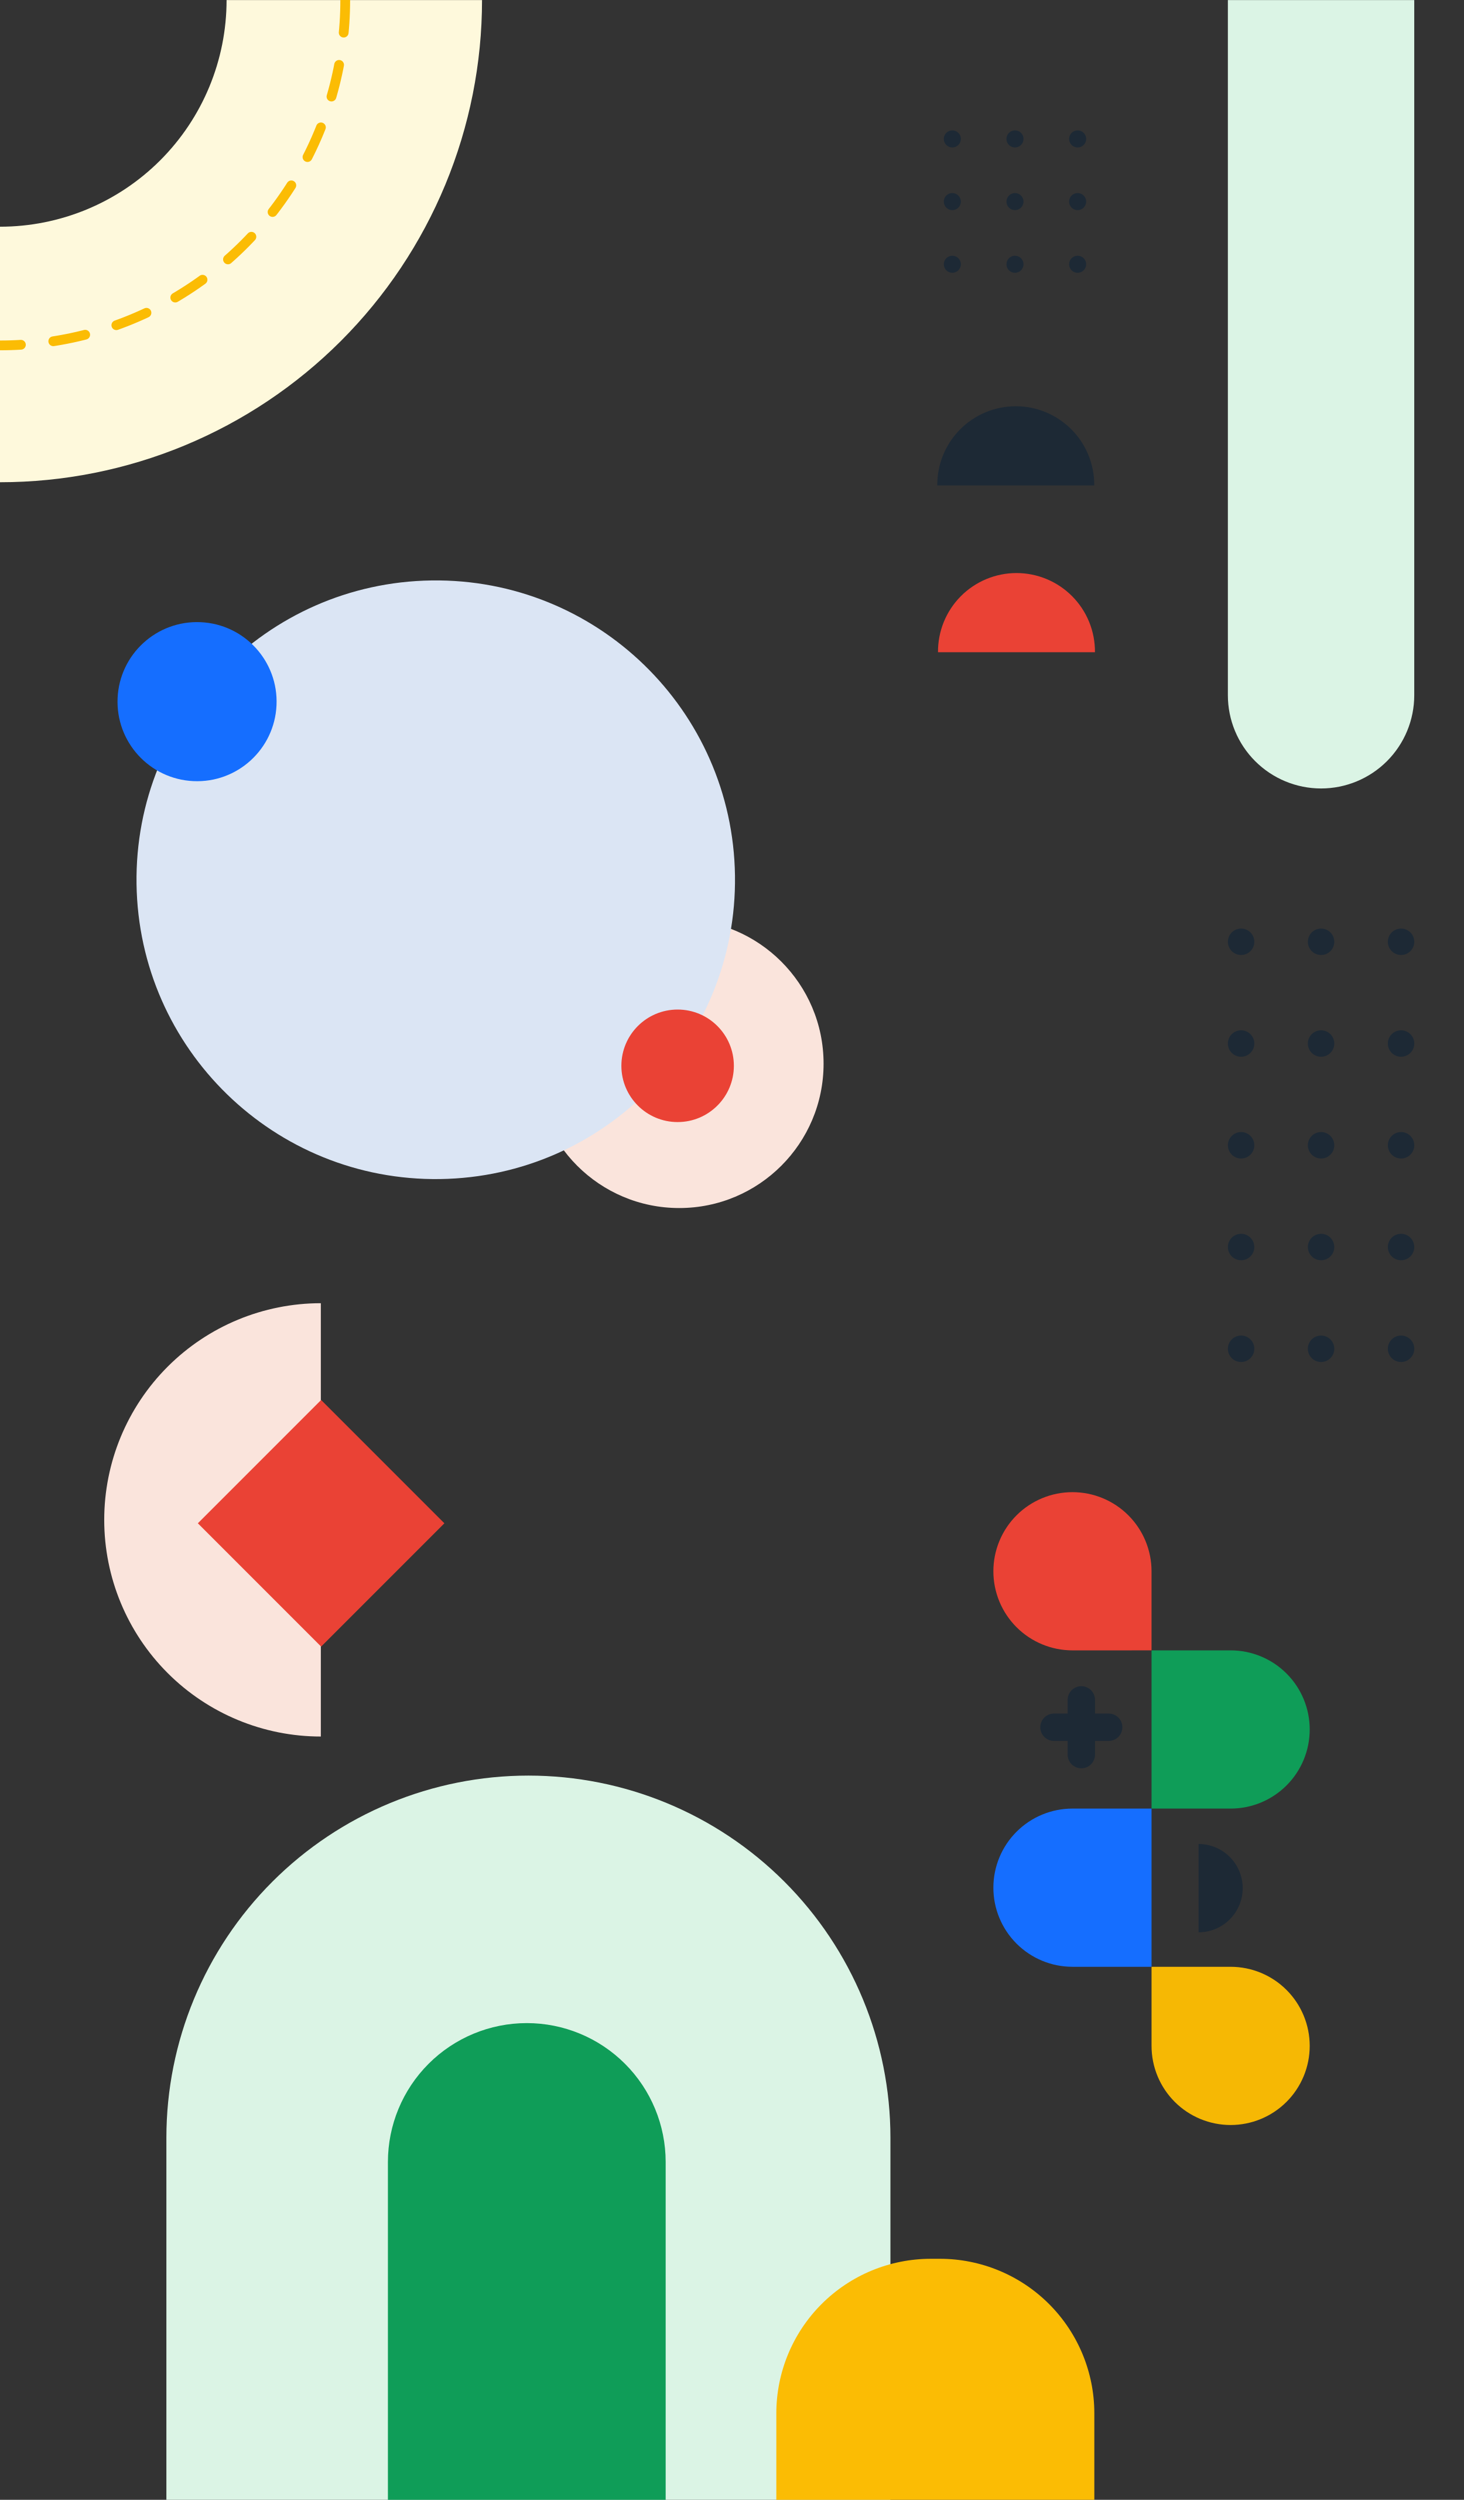 <svg id="hero_left" xmlns="http://www.w3.org/2000/svg" xmlns:xlink="http://www.w3.org/1999/xlink" viewBox="0 0 310 529.19" shape-rendering="geometricPrecision" text-rendering="geometricPrecision">
<rect x="0" y="0" width="310" height="529.19" fill="#333333" stroke="none"/>
<style>
/* Hero Left Vector 5 Animation */
#hero_left-vector_5_tr {
  animation: rotate-in-place 4000ms linear infinite;
}

/* Hero Left Ellipse 231 Animation */
#hero_left-ellipse_231_tr {
  animation: rotate-smooth 4000ms cubic-bezier(0.42, 0, 0.58, 1) infinite;
}

/* Hero Left Group 164 Animation */
#hero_left-group_164_tr {
  animation: rotate-back-and-forth 4000ms cubic-bezier(0.42, 0, 0.58, 1) infinite;
}

/* Hero Left Vector 24 Animation */
#hero_left-vector_24_tr {
  animation: multi-spin 4000ms linear infinite;
}

/* Hero Left Vector 27 Animation */
#hero_left-vector_27_to {
  animation: vertical-bounce 4000ms linear infinite;
}

/* Keyframes */
@keyframes rotate-in-place {
  0% { transform: translate(228.971px, 365.647px) rotate(0deg); }
  25% { transform: translate(228.971px, 365.647px) rotate(90deg); }
  50% { transform: translate(228.971px, 365.647px) rotate(180deg); }
  75% { transform: translate(228.971px, 365.647px) rotate(270deg); }
  100% { transform: translate(228.971px, 365.647px) rotate(360deg); }
}

@keyframes rotate-smooth {
  0% { transform: translate(-0px, 0.017px) rotate(0deg); }
  100% { transform: translate(-0px, 0.017px) rotate(360deg); }
}

@keyframes rotate-back-and-forth {
  0% { transform: translate(90.14px, 184.613px) rotate(0deg); }
  50% { transform: translate(90.14px, 184.613px) rotate(180deg); }
  100% { transform: translate(90.14px, 184.613px) rotate(360deg); }
}

@keyframes multi-spin {
  0% { transform: translate(67.996px, 322.471px) rotate(0deg); }
  25% { transform: translate(67.996px, 322.471px) rotate(180deg); }
  50% { transform: translate(67.996px, 322.471px) rotate(360deg); }
  75% { transform: translate(67.996px, 322.471px) rotate(540deg); }
  100% { transform: translate(67.996px, 322.471px) rotate(720deg); }
}

@keyframes vertical-bounce {
  0%, 50%, 100% { transform: translate(111.546px, 478.73px); }
  25%, 75% { transform: translate(111.546px, 508.73px); }
}
</style>
<g id="hero_left-frame-121"><g id="hero_left-frame-117"><g id="hero_left-group-156"><path id="hero_left-vector" d="M210.345,399.609c0,4.442,1.764,8.701,4.905,11.842c3.14,3.14,7.4,4.905,11.841,4.905h16.746v-33.493h-16.746c-4.441,0-8.701,1.765-11.841,4.905-3.141,3.141-4.905,7.4-4.905,11.841v0Z" fill="#156eff"/><path id="hero_left-vector_2" d="M243.838,416.356v16.747c0,4.441,1.764,8.701,4.905,11.841c3.14,3.141,7.4,4.905,11.841,4.905s8.701-1.764,11.841-4.905c3.141-3.14,4.905-7.4,4.905-11.841c0-4.442-1.764-8.701-4.905-11.842-3.14-3.14-7.4-4.904-11.841-4.904h-16.746v-.001Z" fill="#f6b804"/><path id="hero_left-vector_3" d="M243.837,349.37v-16.744c0-4.441-1.764-8.701-4.905-11.841-3.14-3.141-7.4-4.905-11.841-4.906-2.199,0-4.377.434-6.409,1.275-2.032.842-3.878,2.075-5.433,3.63-1.555,1.556-2.788,3.402-3.63,5.434-.841,2.031-1.274,4.209-1.274,6.408v0c0,2.199.433,4.377,1.274,6.409.842,2.032,2.075,3.878,3.63,5.433s3.402,2.788,5.433,3.63c2.032.842,4.21,1.275,6.409,1.274l16.746-.002Z" fill="#ea4235"/><path id="hero_left-vector_4" d="M277.33,366.117c0-4.442-1.764-8.701-4.905-11.842-3.14-3.14-7.4-4.904-11.841-4.904h-16.746v33.493h16.746c2.199,0,4.377-.433,6.409-1.275s3.878-2.075,5.433-3.63s2.788-3.402,3.63-5.433c.841-2.032,1.274-4.21,1.274-6.409v0Z" fill="#0f9d58"/></g><g id="hero_left-vector_5_tr" transform="translate(228.971,365.647) rotate(0)"><path id="hero_left-vector_5" d="M226.074,362.75v-2.896c0-.769.306-1.505.849-2.049.543-.543,1.28-.848,2.048-.848v0c.768,0,1.505.305,2.048.848.543.544.848,1.28.848,2.049v2.896h2.897c.768,0,1.505.305,2.048.849.543.543.849,1.279.849,2.048v0c0,.768-.306,1.505-.849,2.048s-1.28.848-2.048.848h-2.897v2.897c0,.768-.305,1.505-.848,2.048s-1.28.848-2.048.848-1.505-.305-2.048-.848-.849-1.28-.849-2.048v-2.897h-2.896c-.768,0-1.505-.305-2.048-.848-.544-.543-.849-1.28-.849-2.048c0-.769.305-1.505.849-2.048.543-.544,1.28-.849,2.048-.849h2.896Z" transform="translate(-228.971,-365.647)" fill="#1d2935"/></g><path id="hero_left-vector_6" d="M253.793,390.362c2.479,0,4.856.985,6.609,2.738c1.753,1.752,2.738,4.13,2.738,6.609s-.985,4.856-2.738,6.609-4.13,2.738-6.609,2.738v-18.694Z" fill="#1d2935"/></g><g id="hero_left-frame-109"><path id="hero_left-vector_7" d="M198.47,102.759c-.019-2.194.397-4.37,1.224-6.403s2.048-3.881,3.592-5.439c1.545-1.558,3.384-2.795,5.409-3.639s4.198-1.279,6.392-1.279s4.367.435,6.392,1.279c2.026.844,3.864,2.081,5.409,3.639c1.544,1.558,2.765,3.407,3.592,5.439s1.243,4.209,1.224,6.403h-33.234Z" fill="#1d2935"/><path id="hero_left-vector_8" d="M198.622,138.07c-.019-2.194.397-4.37,1.223-6.403.827-2.032,2.048-3.881,3.593-5.439s3.383-2.795,5.408-3.639c2.026-.844,4.198-1.279,6.392-1.279c2.195,0,4.367.435,6.393,1.279c2.025.844,3.863,2.081,5.408,3.639s2.766,3.407,3.592,5.439c.827,2.033,1.243,4.209,1.224,6.403h-33.233Z" fill="#ea4235"/><path id="hero_left-vector_9" d="M299.466,0.017v147.164c0,5.233-2.079,10.252-5.78,13.953s-8.72,5.78-13.953,5.78c-5.233-.002-10.251-2.082-13.951-5.782s-5.78-8.718-5.782-13.951v-147.164h39.466Z" fill="#dbf4e5"/><g id="hero_left-group-166"><path id="hero_left-vector_10" d="M228.192,31.216c-.358 0-.707-.106-1.004-.304s-.529-.48-.666-.81-.172-.693-.103-1.044c.07-.35.242-.672.495-.925.252-.253.574-.425.925-.494.35-.07.713-.034,1.043.103s.613.368.811.666.304.646.304,1.004c0,.479-.19.938-.529,1.277-.338.339-.798.529-1.276.529v0Z" fill="#1d2935"/><path id="hero_left-vector_11" d="M226.381,42.677c0,.997.809,1.806,1.806,1.806s1.805-.808,1.805-1.806-.808-1.806-1.805-1.806-1.806.808-1.806,1.806Z" fill="#1d2935"/><path id="hero_left-vector_12" d="M226.381,55.943c0,.997.809,1.806,1.806,1.806s1.805-.808,1.805-1.806-.808-1.806-1.805-1.806-1.806.808-1.806,1.806Z" fill="#1d2935"/><path id="hero_left-vector_13" d="M214.922,31.216c-.357,0-.706-.106-1.003-.304s-.529-.481-.665-.811c-.137-.33-.173-.693-.103-1.044s.242-.672.494-.925c.253-.253.575-.424.925-.494.351-.07.714-.034,1.044.103s.612.368.81.666c.199.297.305.646.305,1.004c0,.237-.047.472-.138.691s-.224.418-.392.586c-.167.168-.366.301-.586.391-.219.091-.454.137-.691.137v0Z" fill="#1d2935"/><path id="hero_left-vector_14" d="M213.116,42.677c0,.997.808,1.806,1.805,1.806s1.806-.808,1.806-1.806-.809-1.806-1.806-1.806-1.805.808-1.805,1.806Z" fill="#1d2935"/><path id="hero_left-vector_15" d="M213.116,55.943c0,.997.808,1.806,1.805,1.806s1.806-.808,1.806-1.806-.809-1.806-1.806-1.806-1.805.808-1.805,1.806Z" fill="#1d2935"/><path id="hero_left-vector_16" d="M201.655,31.216c-.357 0-.706-.106-1.003-.304s-.529-.48-.666-.81-.172-.693-.103-1.044c.07-.35.242-.672.495-.925.252-.253.574-.425.925-.494.35-.07.713-.034,1.043.103s.612.368.811.666c.198.297.304.646.304,1.004c0,.479-.19.938-.529,1.277s-.798.529-1.277.529v0Z" fill="#1d2935"/><path id="hero_left-vector_17" d="M199.849,42.677c0,.997.808,1.806,1.805,1.806.998,0,1.806-.808,1.806-1.806s-.808-1.806-1.806-1.806c-.997,0-1.805.808-1.805,1.806Z" fill="#1d2935"/><path id="hero_left-vector_18" d="M199.849,55.943c0,.997.808,1.806,1.805,1.806.998,0,1.806-.808,1.806-1.806s-.808-1.806-1.806-1.806c-.997,0-1.805.808-1.805,1.806Z" fill="#1d2935"/></g></g><g id="hero_left-frame-98"><path id="hero_left-vector_19" d="M47.978,0.017C47.977,12.741,42.922,24.944,33.925,33.941s-21.201,14.052-33.925,14.052v0v54.092c13.404,0,26.676-2.64,39.06-7.769s23.636-12.648,33.114-22.125s16.996-20.73,22.126-33.113s7.77-25.656,7.77-39.06h-54.091v0Z" fill="#fef9dc"/><g id="hero_left-ellipse_231_tr" transform="translate(-0,0.017) rotate(0)"><circle id="hero_left-ellipse_231" r="73.103" transform="translate(0,0)" fill="none" stroke="#fbbc04" stroke-width="2.069" stroke-linecap="round" stroke-dasharray="6.9,6.9"/></g></g><g id="hero_left-frame-107"><path id="hero_left-vector_20" d="M143.832,255.734c16.878,0,30.56-13.682,30.56-30.56s-13.682-30.56-30.56-30.56-30.561,13.682-30.561,30.56s13.683,30.56,30.561,30.56Z" fill="#fae4dc"/><path id="hero_left-vector_21" d="M93.177,249.599c34.993-.501,62.955-29.275,62.454-64.268s-29.274-62.955-64.267-62.454c-34.993.501-62.955,29.275-62.454,64.268.501,34.993,29.274,62.954,64.267,62.454Z" fill="#dbe5f4"/><g id="hero_left-frame_97"><g id="hero_left-group_164_tr" transform="translate(90.14,184.613) rotate(0)"><g id="hero_left-group_164" transform="translate(-90.14,-184.613)"><path id="hero_left-vector_22" d="M58.551,149.3c.422-9.292-6.768-17.167-16.06-17.589-9.292-.422-17.166,6.768-17.589,16.06-.422,9.291,6.768,17.166,16.06,17.588c9.292.423,17.166-6.768,17.589-16.059Z" fill="#156eff"/><path id="hero_left-vector_23" d="M143.486,237.533c6.577,0,11.91-5.332,11.91-11.909c0-6.578-5.333-11.91-11.91-11.91-6.578,0-11.91,5.332-11.91,11.91c0,6.577,5.332,11.909,11.91,11.909Z" fill="#ea4235"/></g></g></g></g><g id="hero_left-frame-104"><g id="hero_left-vector_24_tr" transform="translate(67.996,322.471) rotate(0)"><path id="hero_left-vector_24" d="M67.935,367.611c-12.164,0-23.83-4.833-32.432-13.434s-13.434-20.268-13.434-32.432s4.832-23.83,13.434-32.432c8.601-8.601,20.268-13.434,32.432-13.434v91.732Z" transform="translate(-67.996,-322.471)" fill="#fae4dc"/></g><path id="hero_left-vector_25" d="M67.996,296.368L41.894,322.47l26.102,26.103L94.099,322.47L67.996,296.368Z" fill="#ea4235"/></g><g id="hero_left-frame-102"><path id="hero_left-vector_26" d="M111.889,375.88c20.331,0,39.829,8.076,54.205,22.452s22.453,33.875,22.453,54.205v76.657h-153.316v-76.657c0-20.33,8.076-39.829,22.453-54.205s33.874-22.452,54.205-22.452v0Z" fill="#dbf4e5"/><g id="hero_left-vector_27_to" transform="translate(111.546,478.734)"><path id="hero_left-vector_27" d="M111.547,428.275c7.799,0,15.278,3.099,20.793,8.613c5.515,5.515,8.613,12.995,8.613,20.794v71.512h-58.813v-71.514c.001-7.799,3.099-15.278,8.614-20.792c5.515-5.515,12.995-8.613,20.794-8.613v0Z" transform="translate(-111.546,-478.734)" fill="#0f9d58"/></g><path id="hero_left-vector_28" d="M197.104,478.169h1.907c8.676.001,16.996,3.448,23.131,9.583s9.581,14.455,9.582,23.131v18.31h-67.337v-18.31c.001-8.676,3.448-16.997,9.584-23.132c6.135-6.135,14.457-9.582,23.133-9.582Z" fill="#fbbc04"/></g><g id="hero_left-frame-108"><path id="hero_left-vector_29" d="M296.671,202.168c-.554,0-1.095-.164-1.556-.471-.46-.308-.819-.745-1.031-1.257-.212-.511-.268-1.074-.16-1.617.108-.544.375-1.043.766-1.434.392-.392.891-.658,1.434-.766s1.106-.053,1.618.159.949.571,1.256,1.032c.308.46.472,1.002.472,1.556c0,.742-.295,1.454-.82,1.978-.525.525-1.237.82-1.979.82v0Z" fill="#1d2935"/><path id="hero_left-vector_30" d="M293.873,220.908c0,1.546,1.253,2.799,2.798,2.799c1.546,0,2.799-1.253,2.799-2.799c0-1.545-1.253-2.798-2.799-2.798-1.545,0-2.798,1.253-2.798,2.798Z" fill="#1d2935"/><path id="hero_left-vector_31" d="M293.873,242.448c0,1.546,1.253,2.799,2.798,2.799c1.546,0,2.799-1.253,2.799-2.799s-1.253-2.799-2.799-2.799c-1.545,0-2.798,1.253-2.798,2.799Z" fill="#1d2935"/><path id="hero_left-vector_32" d="M296.671,266.786c-.554,0-1.095-.164-1.556-.471-.46-.308-.819-.745-1.031-1.257-.212-.511-.268-1.074-.16-1.617s.375-1.042.766-1.434c.392-.392.891-.658,1.434-.766s1.106-.053,1.618.159.949.571,1.256,1.032c.308.46.472,1.002.472,1.556c0,.367-.073.731-.213,1.071-.141.339-.347.648-.607.908-.26.259-.568.466-.908.606-.339.141-.703.213-1.071.213v0Z" fill="#1d2935"/><path id="hero_left-vector_33" d="M293.873,285.527c0,1.545,1.253,2.798,2.798,2.798c1.546,0,2.799-1.253,2.799-2.798c0-1.546-1.253-2.799-2.799-2.799-1.545,0-2.798,1.253-2.798,2.799Z" fill="#1d2935"/><path id="hero_left-vector_34" d="M279.736,202.168c-.554,0-1.096-.164-1.556-.472-.46-.307-.819-.745-1.031-1.256-.212-.512-.267-1.075-.159-1.618s.375-1.042.766-1.434c.392-.391.891-.658,1.434-.765.543-.108,1.106-.053,1.618.159.511.212.948.571,1.256,1.032.307.46.471,1.002.471,1.556c0,.367-.072.731-.213,1.071-.141.339-.347.648-.607.908s-.569.466-.908.606c-.34.141-.704.213-1.071.213v0Z" fill="#1d2935"/><path id="hero_left-vector_35" d="M276.936,220.908c0,1.546,1.253,2.799,2.799,2.799c1.545,0,2.798-1.253,2.798-2.799c0-1.545-1.253-2.798-2.798-2.798-1.546,0-2.799,1.253-2.799,2.798Z" fill="#1d2935"/><path id="hero_left-vector_36" d="M276.936,242.448c0,1.546,1.253,2.799,2.799,2.799c1.545,0,2.798-1.253,2.798-2.799s-1.253-2.799-2.798-2.799c-1.546,0-2.799,1.253-2.799,2.799Z" fill="#1d2935"/><path id="hero_left-vector_37" d="M279.736,266.786c-.554,0-1.096-.164-1.556-.472-.46-.307-.819-.745-1.031-1.256-.212-.512-.267-1.075-.159-1.618s.375-1.042.766-1.433c.392-.392.891-.658,1.434-.766s1.106-.053,1.618.159c.511.213.948.571,1.256,1.032.307.461.471,1.002.471,1.556c0,.367-.072.731-.213,1.071s-.347.648-.607.908-.569.466-.908.607c-.34.14-.704.212-1.071.212v0Z" fill="#1d2935"/><path id="hero_left-vector_38" d="M276.936,285.527c0,1.545,1.253,2.798,2.799,2.798c1.545,0,2.798-1.253,2.798-2.798c0-1.546-1.253-2.799-2.798-2.799-1.546,0-2.799,1.253-2.799,2.799Z" fill="#1d2935"/><path id="hero_left-vector_39" d="M262.801,202.168c-.554,0-1.095-.164-1.556-.471-.46-.308-.819-.745-1.031-1.257-.212-.511-.268-1.074-.16-1.617.108-.544.375-1.043.766-1.434.392-.392.891-.658,1.434-.766s1.106-.053,1.618.159c.511.212.949.571,1.256,1.032.308.46.472,1.002.472,1.556c0,.742-.295,1.454-.82,1.978-.525.525-1.237.82-1.979.82v0Z" fill="#1d2935"/><path id="hero_left-vector_40" d="M260.002,220.908c0,1.546,1.253,2.799,2.799,2.799s2.799-1.253,2.799-2.799c0-1.545-1.253-2.798-2.799-2.798s-2.799,1.253-2.799,2.798Z" fill="#1d2935"/><path id="hero_left-vector_41" d="M260.002,242.448c0,1.546,1.253,2.799,2.799,2.799s2.799-1.253,2.799-2.799-1.253-2.799-2.799-2.799-2.799,1.253-2.799,2.799Z" fill="#1d2935"/><path id="hero_left-vector_42" d="M262.801,266.786c-.554,0-1.095-.164-1.556-.471-.46-.308-.819-.745-1.031-1.257-.212-.511-.268-1.074-.16-1.617s.375-1.042.766-1.434c.392-.392.891-.658,1.434-.766s1.106-.053,1.618.159c.511.212.949.571,1.256,1.032.308.46.472,1.002.472,1.556c0,.367-.073.731-.213,1.071-.141.339-.347.648-.607.908-.26.259-.568.466-.908.606-.34.141-.703.213-1.071.213v0Z" fill="#1d2935"/><path id="hero_left-vector_43" d="M260.002,285.527c0,1.545,1.253,2.798,2.799,2.798s2.799-1.253,2.799-2.798c0-1.546-1.253-2.799-2.799-2.799s-2.799,1.253-2.799,2.799Z" fill="#1d2935"/></g></g></svg>